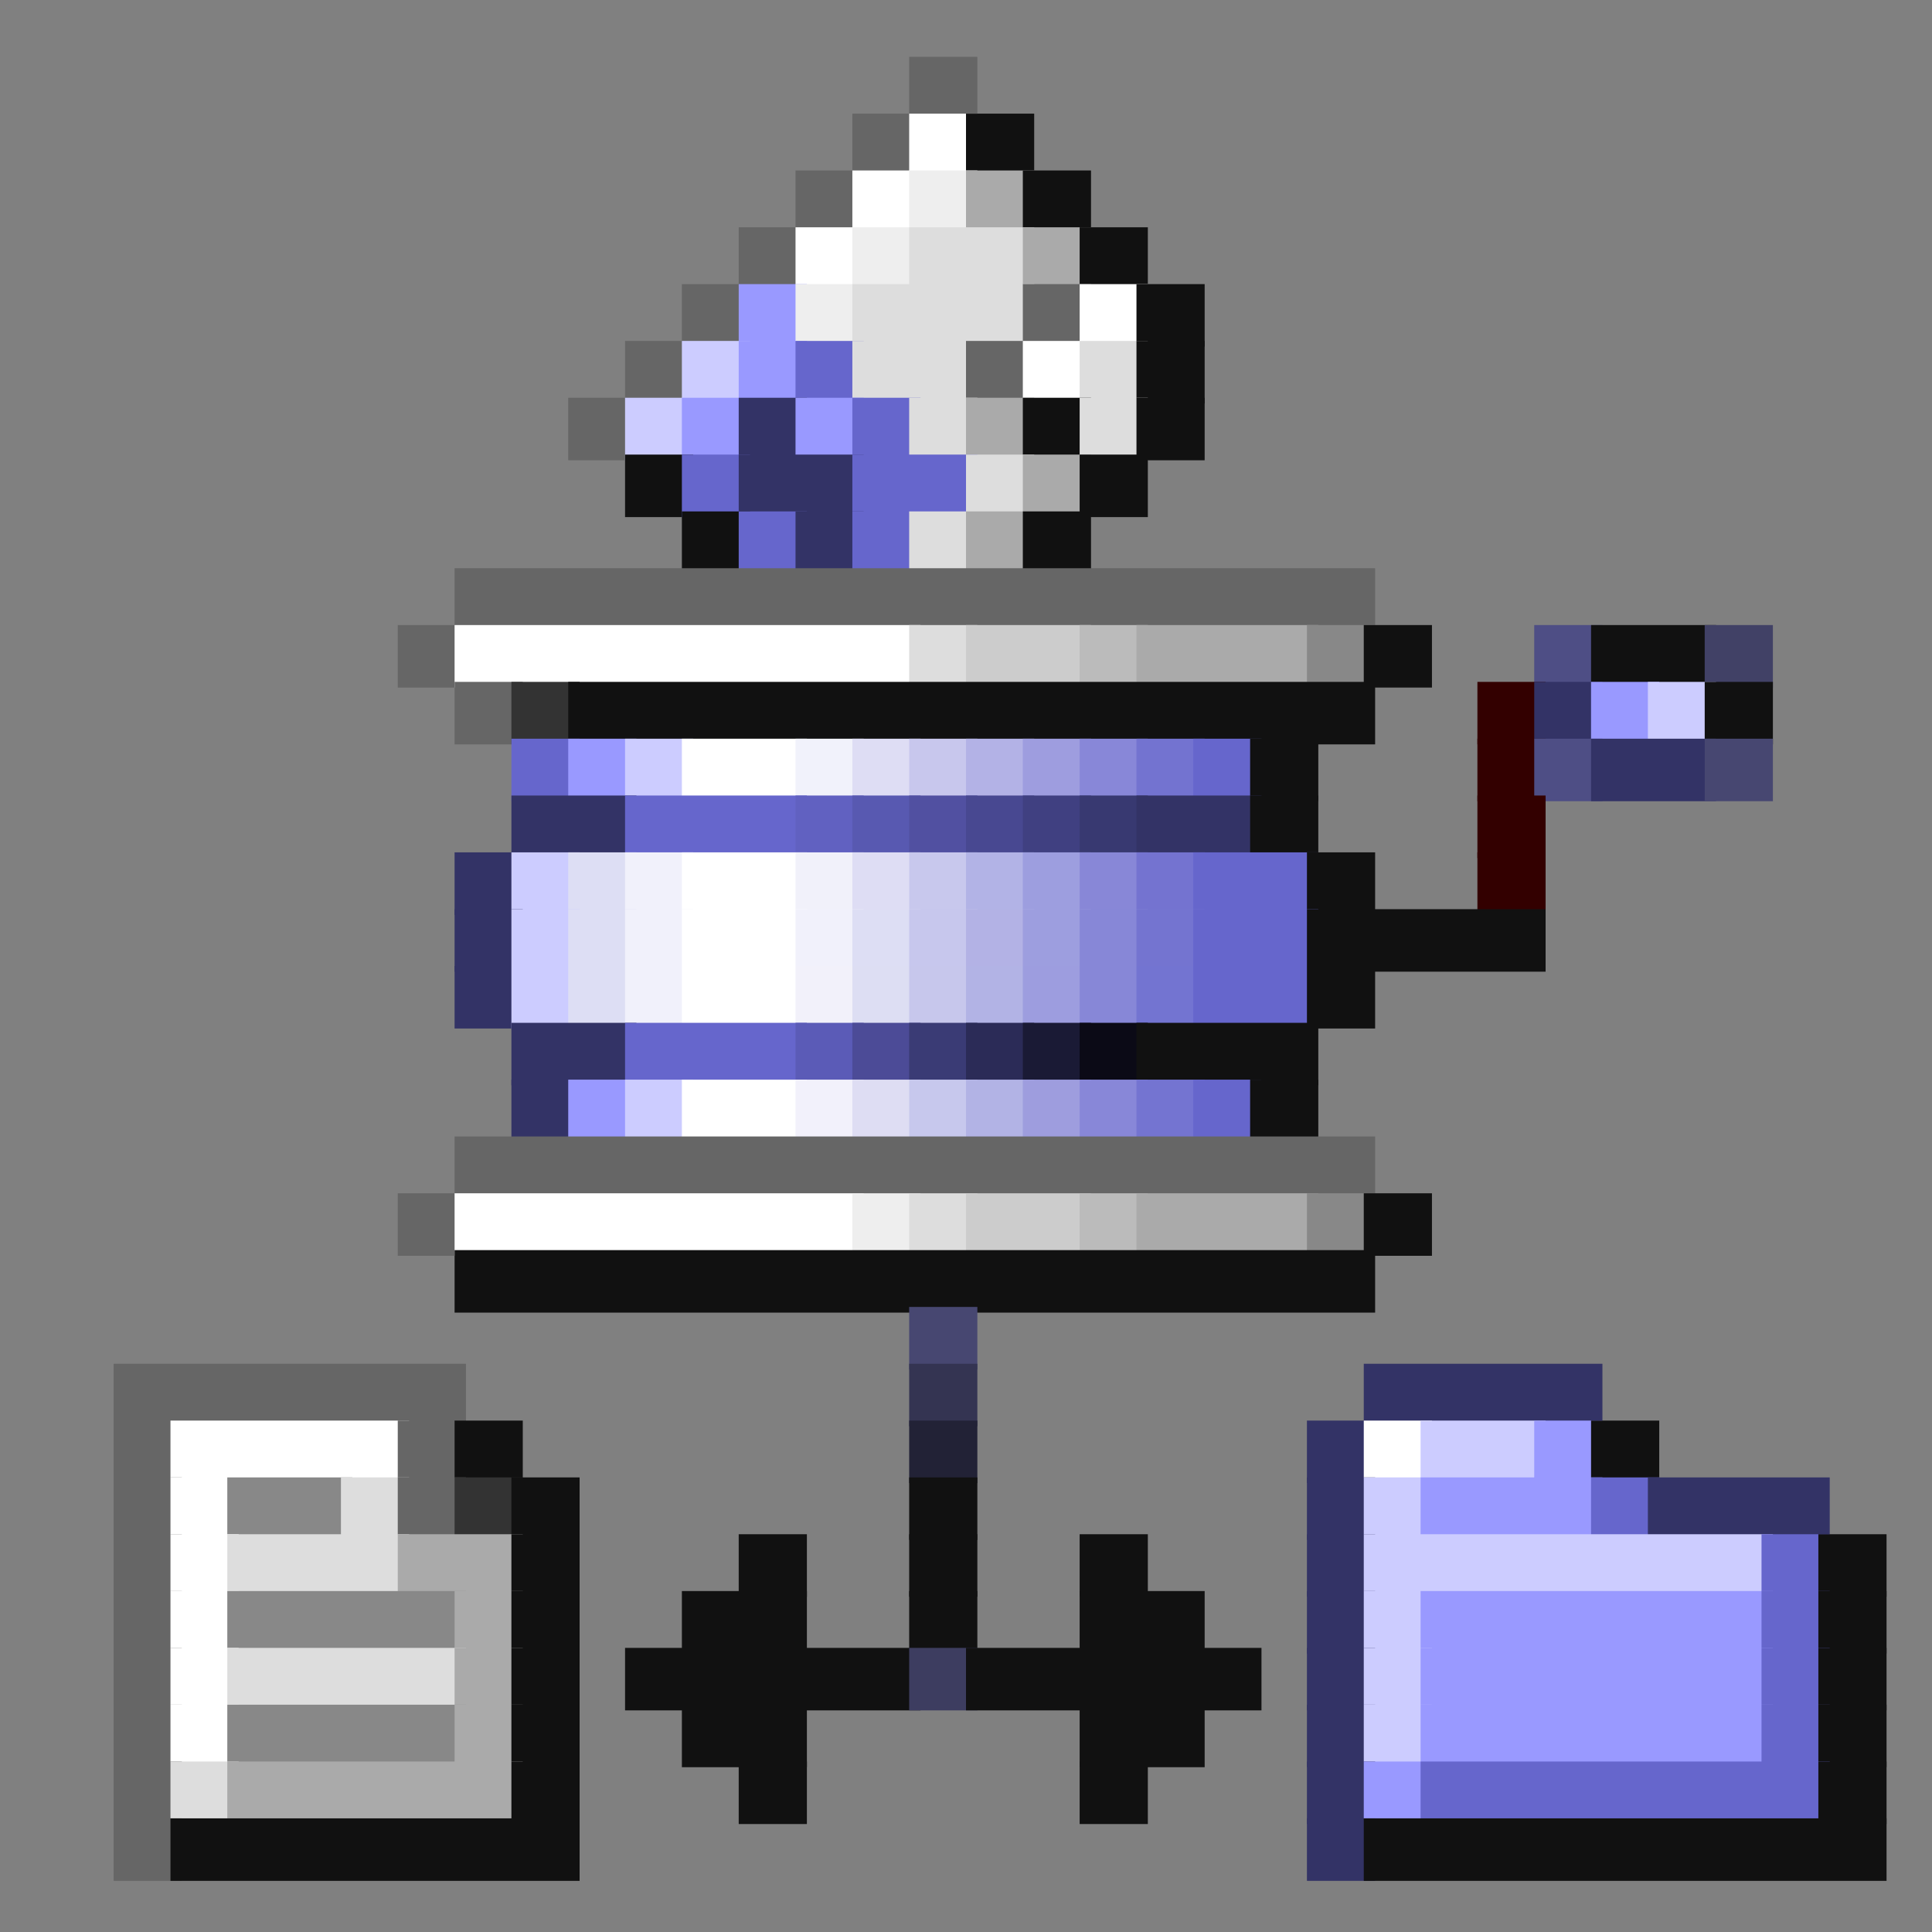 <svg viewBox='0 0 34 34' xmlns='http://www.w3.org/2000/svg'><rect x="0" y="0" width="34" height="34" fill="#808080" stroke="none"/><defs><g id='0'><rect width='1.2' height='1.1' fill='#666666'></rect></g><g id='1'><rect width='1.2' height='1.1' fill='#ffffff'></rect></g><g id='2'><rect width='1.2' height='1.1' fill='#111111'></rect></g><g id='3'><rect width='1.2' height='1.1' fill='#eeeeee'></rect></g><g id='4'><rect width='1.2' height='1.1' fill='#aaaaaa'></rect></g><g id='5'><rect width='1.2' height='1.1' fill='#9999ff'></rect></g><g id='6'><rect width='2.2' height='1.1' fill='#dddddd'></rect></g><g id='7'><rect width='1.2' height='1.1' fill='#ccccff'></rect></g><g id='8'><rect width='1.2' height='1.1' fill='#6666cc'></rect></g><g id='9'><rect width='1.2' height='1.1' fill='#dddddd'></rect></g><g id='10'><rect width='1.2' height='1.1' fill='#333366'></rect></g><g id='11'><rect width='1.2' height='1.1' fill='#330000'></rect></g><g id='12'><rect width='1.2' height='1.1' fill='#4e4e85'></rect></g><g id='13'><rect width='2.2' height='1.1' fill='#333366'></rect></g><g id='14'><rect width='2.2' height='1.1' fill='#ffffff'></rect></g><g id='15'><rect width='1.2' height='1.1' fill='#deddf4'></rect></g><g id='16'><rect width='2.2' height='1.1' fill='#6666cc'></rect></g><g id='17'><rect width='1.2' height='1.1' fill='#dddef4'></rect></g><g id='18'><rect width='1.2' height='1.1' fill='#f1f1fb'></rect></g><g id='19'><rect width='1.2' height='1.1' fill='#9d9edf'></rect></g><g id='20'><rect width='1.2' height='1.1' fill='#8787d7'></rect></g><g id='21'><rect width='3.2' height='1.1' fill='#6666cc'></rect></g><g id='22'><rect width='1.2' height='1.1' fill='#b2b3e5'></rect></g><g id='23'><rect width='1.2' height='1.1' fill='#8887d8'></rect></g><g id='24'><rect width='16.2' height='1.1' fill='#666666'></rect></g><g id='25'><rect width='2.2' height='1.1' fill='#cccccc'></rect></g><g id='26'><rect width='1.2' height='1.1' fill='#bbbbbb'></rect></g><g id='27'><rect width='3.2' height='1.1' fill='#aaaaaa'></rect></g><g id='28'><rect width='1.2' height='1.1' fill='#888888'></rect></g><g id='29'><rect width='1.2' height='1.1' fill='#474771'></rect></g><g id='30'><rect width='1.2' height='1.1' fill='#333333'></rect></g><g id='31'><rect width='3.2' height='1.1' fill='#dddddd'></rect></g><g id='32'><rect width='2.2' height='1.1' fill='#111111'></rect></g><g id='33'><rect width='5.2' height='1.1' fill='#111111'></rect></g><g id='34'><rect width='6.2' height='1.1' fill='#9999ff'></rect></g><g id='35'><rect width='4.2' height='1.1' fill='#888888'></rect></g></defs><rect width='1.2' height='1.1' x='16' y='1' fill='#666666'></rect><use href='#0' x='15' y='2'></use><rect width='1.2' height='1.1' x='16' y='2' fill='#ffffff'></rect><rect width='1.2' height='1.1' x='17' y='2' fill='#111111'></rect><use href='#0' x='14' y='3'></use><use href='#1' x='15' y='3'></use><rect width='1.2' height='1.1' x='16' y='3' fill='#eeeeee'></rect><rect width='1.2' height='1.1' x='17' y='3' fill='#aaaaaa'></rect><use href='#2' x='18' y='3'></use><use href='#0' x='13' y='4'></use><use href='#1' x='14' y='4'></use><use href='#3' x='15' y='4'></use><rect width='2.2' height='1.1' x='16' y='4' fill='#dddddd'></rect><use href='#4' x='18' y='4'></use><use href='#2' x='19' y='4'></use><use href='#0' x='12' y='5'></use><rect width='1.2' height='1.1' x='13' y='5' fill='#9999ff'></rect><use href='#3' x='14' y='5'></use><rect width='3.2' height='1.1' x='15' y='5' fill='#dddddd'></rect><use href='#0' x='18' y='5'></use><use href='#1' x='19' y='5'></use><use href='#2' x='20' y='5'></use><use href='#0' x='11' y='6'></use><rect width='1.2' height='1.1' x='12' y='6' fill='#ccccff'></rect><use href='#5' x='13' y='6'></use><rect width='1.2' height='1.1' x='14' y='6' fill='#6666cc'></rect><use href='#6' x='15' y='6'></use><use href='#0' x='17' y='6'></use><use href='#1' x='18' y='6'></use><rect width='1.2' height='1.1' x='19' y='6' fill='#dddddd'></rect><use href='#2' x='20' y='6'></use><use href='#0' x='10' y='7'></use><use href='#7' x='11' y='7'></use><use href='#5' x='12' y='7'></use><rect width='1.2' height='1.1' x='13' y='7' fill='#333366'></rect><use href='#5' x='14' y='7'></use><use href='#8' x='15' y='7'></use><use href='#9' x='16' y='7'></use><use href='#4' x='17' y='7'></use><use href='#2' x='18' y='7'></use><use href='#9' x='19' y='7'></use><use href='#2' x='20' y='7'></use><use href='#2' x='11' y='8'></use><use href='#8' x='12' y='8'></use><rect width='2.2' height='1.1' x='13' y='8' fill='#333366'></rect><rect width='2.2' height='1.1' x='15' y='8' fill='#6666cc'></rect><use href='#9' x='17' y='8'></use><use href='#4' x='18' y='8'></use><use href='#2' x='19' y='8'></use><use href='#2' x='12' y='9'></use><use href='#8' x='13' y='9'></use><use href='#10' x='14' y='9'></use><use href='#8' x='15' y='9'></use><use href='#9' x='16' y='9'></use><use href='#4' x='17' y='9'></use><use href='#2' x='18' y='9'></use><rect width='16.2' height='1.1' x='8' y='10' fill='#666666'></rect><use href='#0' x='7' y='11'></use><rect width='8.2' height='1.1' x='8' y='11' fill='#ffffff'></rect><use href='#9' x='16' y='11'></use><rect width='2.2' height='1.1' x='17' y='11' fill='#cccccc'></rect><rect width='1.2' height='1.1' x='19' y='11' fill='#bbbbbb'></rect><rect width='3.2' height='1.1' x='20' y='11' fill='#aaaaaa'></rect><rect width='1.2' height='1.1' x='23' y='11' fill='#888888'></rect><use href='#2' x='24' y='11'></use><rect width='1.2' height='1.1' x='27' y='11' fill='#4e4e85'></rect><rect width='2.2' height='1.1' x='28' y='11' fill='#111111'></rect><rect width='1.2' height='1.1' x='30' y='11' fill='#414166'></rect><use href='#0' x='8' y='12'></use><rect width='1.2' height='1.1' x='9' y='12' fill='#333333'></rect><rect width='14.2' height='1.1' x='10' y='12' fill='#111111'></rect><rect width='1.2' height='1.1' x='26' y='12' fill='#330000'></rect><use href='#10' x='27' y='12'></use><use href='#5' x='28' y='12'></use><use href='#7' x='29' y='12'></use><use href='#2' x='30' y='12'></use><use href='#8' x='9' y='13'></use><use href='#5' x='10' y='13'></use><use href='#7' x='11' y='13'></use><rect width='2.2' height='1.1' x='12' y='13' fill='#ffffff'></rect><rect width='1.2' height='1.1' x='14' y='13' fill='#f1f2fb'></rect><rect width='1.2' height='1.1' x='15' y='13' fill='#deddf4'></rect><rect width='1.2' height='1.1' x='16' y='13' fill='#c8c7ed'></rect><rect width='1.2' height='1.1' x='17' y='13' fill='#b3b2e6'></rect><rect width='1.2' height='1.1' x='18' y='13' fill='#9e9ddf'></rect><rect width='1.2' height='1.1' x='19' y='13' fill='#8887d8'></rect><rect width='1.2' height='1.1' x='20' y='13' fill='#7373d0'></rect><use href='#8' x='21' y='13'></use><use href='#2' x='22' y='13'></use><use href='#11' x='26' y='13'></use><use href='#12' x='27' y='13'></use><use href='#13' x='28' y='13'></use><rect width='1.2' height='1.1' x='30' y='13' fill='#474771'></rect><use href='#13' x='9' y='14'></use><rect width='3.2' height='1.1' x='11' y='14' fill='#6666cc'></rect><rect width='1.2' height='1.1' x='14' y='14' fill='#6161c1'></rect><rect width='1.2' height='1.1' x='15' y='14' fill='#5859b1'></rect><rect width='1.2' height='1.1' x='16' y='14' fill='#5150a1'></rect><rect width='1.2' height='1.1' x='17' y='14' fill='#484891'></rect><rect width='1.2' height='1.1' x='18' y='14' fill='#404081'></rect><rect width='1.2' height='1.1' x='19' y='14' fill='#383971'></rect><use href='#13' x='20' y='14'></use><use href='#2' x='22' y='14'></use><use href='#11' x='26' y='14'></use><use href='#10' x='8' y='15'></use><use href='#7' x='9' y='15'></use><rect width='1.2' height='1.1' x='10' y='15' fill='#dddef4'></rect><rect width='1.2' height='1.1' x='11' y='15' fill='#f1f1fb'></rect><use href='#14' x='12' y='15'></use><rect width='1.2' height='1.1' x='14' y='15' fill='#f1f1fa'></rect><use href='#15' x='15' y='15'></use><rect width='1.2' height='1.1' x='16' y='15' fill='#c8c8ed'></rect><rect width='1.2' height='1.1' x='17' y='15' fill='#b2b3e6'></rect><rect width='1.2' height='1.1' x='18' y='15' fill='#9d9edf'></rect><rect width='1.2' height='1.1' x='19' y='15' fill='#8887d7'></rect><rect width='1.2' height='1.1' x='20' y='15' fill='#7473d0'></rect><use href='#16' x='21' y='15'></use><use href='#2' x='23' y='15'></use><use href='#11' x='26' y='15'></use><use href='#10' x='8' y='16'></use><use href='#7' x='9' y='16'></use><use href='#17' x='10' y='16'></use><use href='#18' x='11' y='16'></use><use href='#14' x='12' y='16'></use><use href='#18' x='14' y='16'></use><use href='#17' x='15' y='16'></use><rect width='1.2' height='1.1' x='16' y='16' fill='#c7c7ed'></rect><rect width='1.2' height='1.1' x='17' y='16' fill='#b3b2e5'></rect><use href='#19' x='18' y='16'></use><rect width='1.2' height='1.1' x='19' y='16' fill='#8787d7'></rect><rect width='1.2' height='1.1' x='20' y='16' fill='#7474d0'></rect><use href='#16' x='21' y='16'></use><rect width='4.2' height='1.1' x='23' y='16' fill='#111111'></rect><use href='#10' x='8' y='17'></use><use href='#7' x='9' y='17'></use><use href='#17' x='10' y='17'></use><use href='#18' x='11' y='17'></use><use href='#14' x='12' y='17'></use><rect width='1.2' height='1.1' x='14' y='17' fill='#f2f1fa'></rect><rect width='1.2' height='1.1' x='15' y='17' fill='#dddef3'></rect><rect width='1.2' height='1.1' x='16' y='17' fill='#c7c7ec'></rect><rect width='1.2' height='1.1' x='17' y='17' fill='#b2b3e5'></rect><rect width='1.2' height='1.1' x='18' y='17' fill='#9d9ddf'></rect><use href='#20' x='19' y='17'></use><rect width='1.2' height='1.1' x='20' y='17' fill='#7374d1'></rect><use href='#16' x='21' y='17'></use><use href='#2' x='23' y='17'></use><use href='#13' x='9' y='18'></use><use href='#21' x='11' y='18'></use><rect width='1.2' height='1.1' x='14' y='18' fill='#5b5bb7'></rect><rect width='1.2' height='1.1' x='15' y='18' fill='#4c4b97'></rect><rect width='1.2' height='1.1' x='16' y='18' fill='#3a3b75'></rect><rect width='1.2' height='1.1' x='17' y='18' fill='#2b2b57'></rect><rect width='1.2' height='1.1' x='18' y='18' fill='#1a1a35'></rect><rect width='1.2' height='1.1' x='19' y='18' fill='#0b0a16'></rect><rect width='3.2' height='1.1' x='20' y='18' fill='#111111'></rect><use href='#10' x='9' y='19'></use><use href='#5' x='10' y='19'></use><use href='#7' x='11' y='19'></use><use href='#14' x='12' y='19'></use><rect width='1.2' height='1.1' x='14' y='19' fill='#f2f1fb'></rect><rect width='1.2' height='1.1' x='15' y='19' fill='#deddf3'></rect><rect width='1.2' height='1.1' x='16' y='19' fill='#c7c8ed'></rect><use href='#22' x='17' y='19'></use><rect width='1.2' height='1.1' x='18' y='19' fill='#9e9dde'></rect><use href='#23' x='19' y='19'></use><rect width='1.2' height='1.1' x='20' y='19' fill='#7474d1'></rect><use href='#8' x='21' y='19'></use><use href='#2' x='22' y='19'></use><use href='#24' x='8' y='20'></use><use href='#0' x='7' y='21'></use><rect width='7.2' height='1.1' x='8' y='21' fill='#ffffff'></rect><use href='#3' x='15' y='21'></use><use href='#9' x='16' y='21'></use><use href='#25' x='17' y='21'></use><use href='#26' x='19' y='21'></use><use href='#27' x='20' y='21'></use><use href='#28' x='23' y='21'></use><use href='#2' x='24' y='21'></use><rect width='16.2' height='1.1' x='8' y='22' fill='#111111'></rect><use href='#29' x='16' y='23'></use><rect width='6.2' height='1.1' x='2' y='24' fill='#666666'></rect><rect width='1.2' height='1.1' x='16' y='24' fill='#343452'></rect><rect width='4.2' height='1.1' x='24' y='24' fill='#333366'></rect><use href='#0' x='2' y='25'></use><rect width='4.2' height='1.1' x='3' y='25' fill='#ffffff'></rect><use href='#0' x='7' y='25'></use><use href='#2' x='8' y='25'></use><rect width='1.2' height='1.1' x='16' y='25' fill='#222236'></rect><use href='#10' x='23' y='25'></use><use href='#1' x='24' y='25'></use><rect width='2.2' height='1.1' x='25' y='25' fill='#ccccff'></rect><use href='#5' x='27' y='25'></use><use href='#2' x='28' y='25'></use><use href='#0' x='2' y='26'></use><use href='#1' x='3' y='26'></use><rect width='2.2' height='1.1' x='4' y='26' fill='#888888'></rect><use href='#9' x='6' y='26'></use><use href='#0' x='7' y='26'></use><use href='#30' x='8' y='26'></use><use href='#2' x='9' y='26'></use><use href='#2' x='16' y='26'></use><use href='#10' x='23' y='26'></use><use href='#7' x='24' y='26'></use><rect width='3.2' height='1.1' x='25' y='26' fill='#9999ff'></rect><use href='#8' x='28' y='26'></use><rect width='3.2' height='1.1' x='29' y='26' fill='#333366'></rect><use href='#0' x='2' y='27'></use><use href='#1' x='3' y='27'></use><use href='#31' x='4' y='27'></use><rect width='2.2' height='1.1' x='7' y='27' fill='#aaaaaa'></rect><use href='#2' x='9' y='27'></use><use href='#2' x='13' y='27'></use><use href='#2' x='16' y='27'></use><use href='#2' x='19' y='27'></use><use href='#10' x='23' y='27'></use><rect width='7.2' height='1.1' x='24' y='27' fill='#ccccff'></rect><use href='#8' x='31' y='27'></use><use href='#2' x='32' y='27'></use><use href='#0' x='2' y='28'></use><use href='#1' x='3' y='28'></use><rect width='4.2' height='1.1' x='4' y='28' fill='#888888'></rect><use href='#4' x='8' y='28'></use><use href='#2' x='9' y='28'></use><use href='#32' x='12' y='28'></use><use href='#2' x='16' y='28'></use><use href='#32' x='19' y='28'></use><use href='#10' x='23' y='28'></use><use href='#7' x='24' y='28'></use><rect width='6.2' height='1.1' x='25' y='28' fill='#9999ff'></rect><use href='#8' x='31' y='28'></use><use href='#2' x='32' y='28'></use><use href='#0' x='2' y='29'></use><use href='#1' x='3' y='29'></use><rect width='4.2' height='1.1' x='4' y='29' fill='#dddddd'></rect><use href='#4' x='8' y='29'></use><use href='#2' x='9' y='29'></use><rect width='5.2' height='1.1' x='11' y='29' fill='#111111'></rect><rect width='1.2' height='1.1' x='16' y='29' fill='#3d3d60'></rect><use href='#33' x='17' y='29'></use><use href='#10' x='23' y='29'></use><use href='#7' x='24' y='29'></use><use href='#34' x='25' y='29'></use><use href='#8' x='31' y='29'></use><use href='#2' x='32' y='29'></use><use href='#0' x='2' y='30'></use><use href='#1' x='3' y='30'></use><use href='#35' x='4' y='30'></use><use href='#4' x='8' y='30'></use><use href='#2' x='9' y='30'></use><use href='#32' x='12' y='30'></use><use href='#32' x='19' y='30'></use><use href='#10' x='23' y='30'></use><use href='#7' x='24' y='30'></use><use href='#34' x='25' y='30'></use><use href='#8' x='31' y='30'></use><use href='#2' x='32' y='30'></use><use href='#0' x='2' y='31'></use><use href='#9' x='3' y='31'></use><rect width='5.2' height='1.1' x='4' y='31' fill='#aaaaaa'></rect><use href='#2' x='9' y='31'></use><use href='#2' x='13' y='31'></use><use href='#2' x='19' y='31'></use><use href='#10' x='23' y='31'></use><use href='#5' x='24' y='31'></use><rect width='7.2' height='1.1' x='25' y='31' fill='#6666cc'></rect><use href='#2' x='32' y='31'></use><use href='#0' x='2' y='32'></use><rect width='7.2' height='1.1' x='3' y='32' fill='#111111'></rect><use href='#10' x='23' y='32'></use><rect width='9.2' height='1.1' x='24' y='32' fill='#111111'></rect></svg>